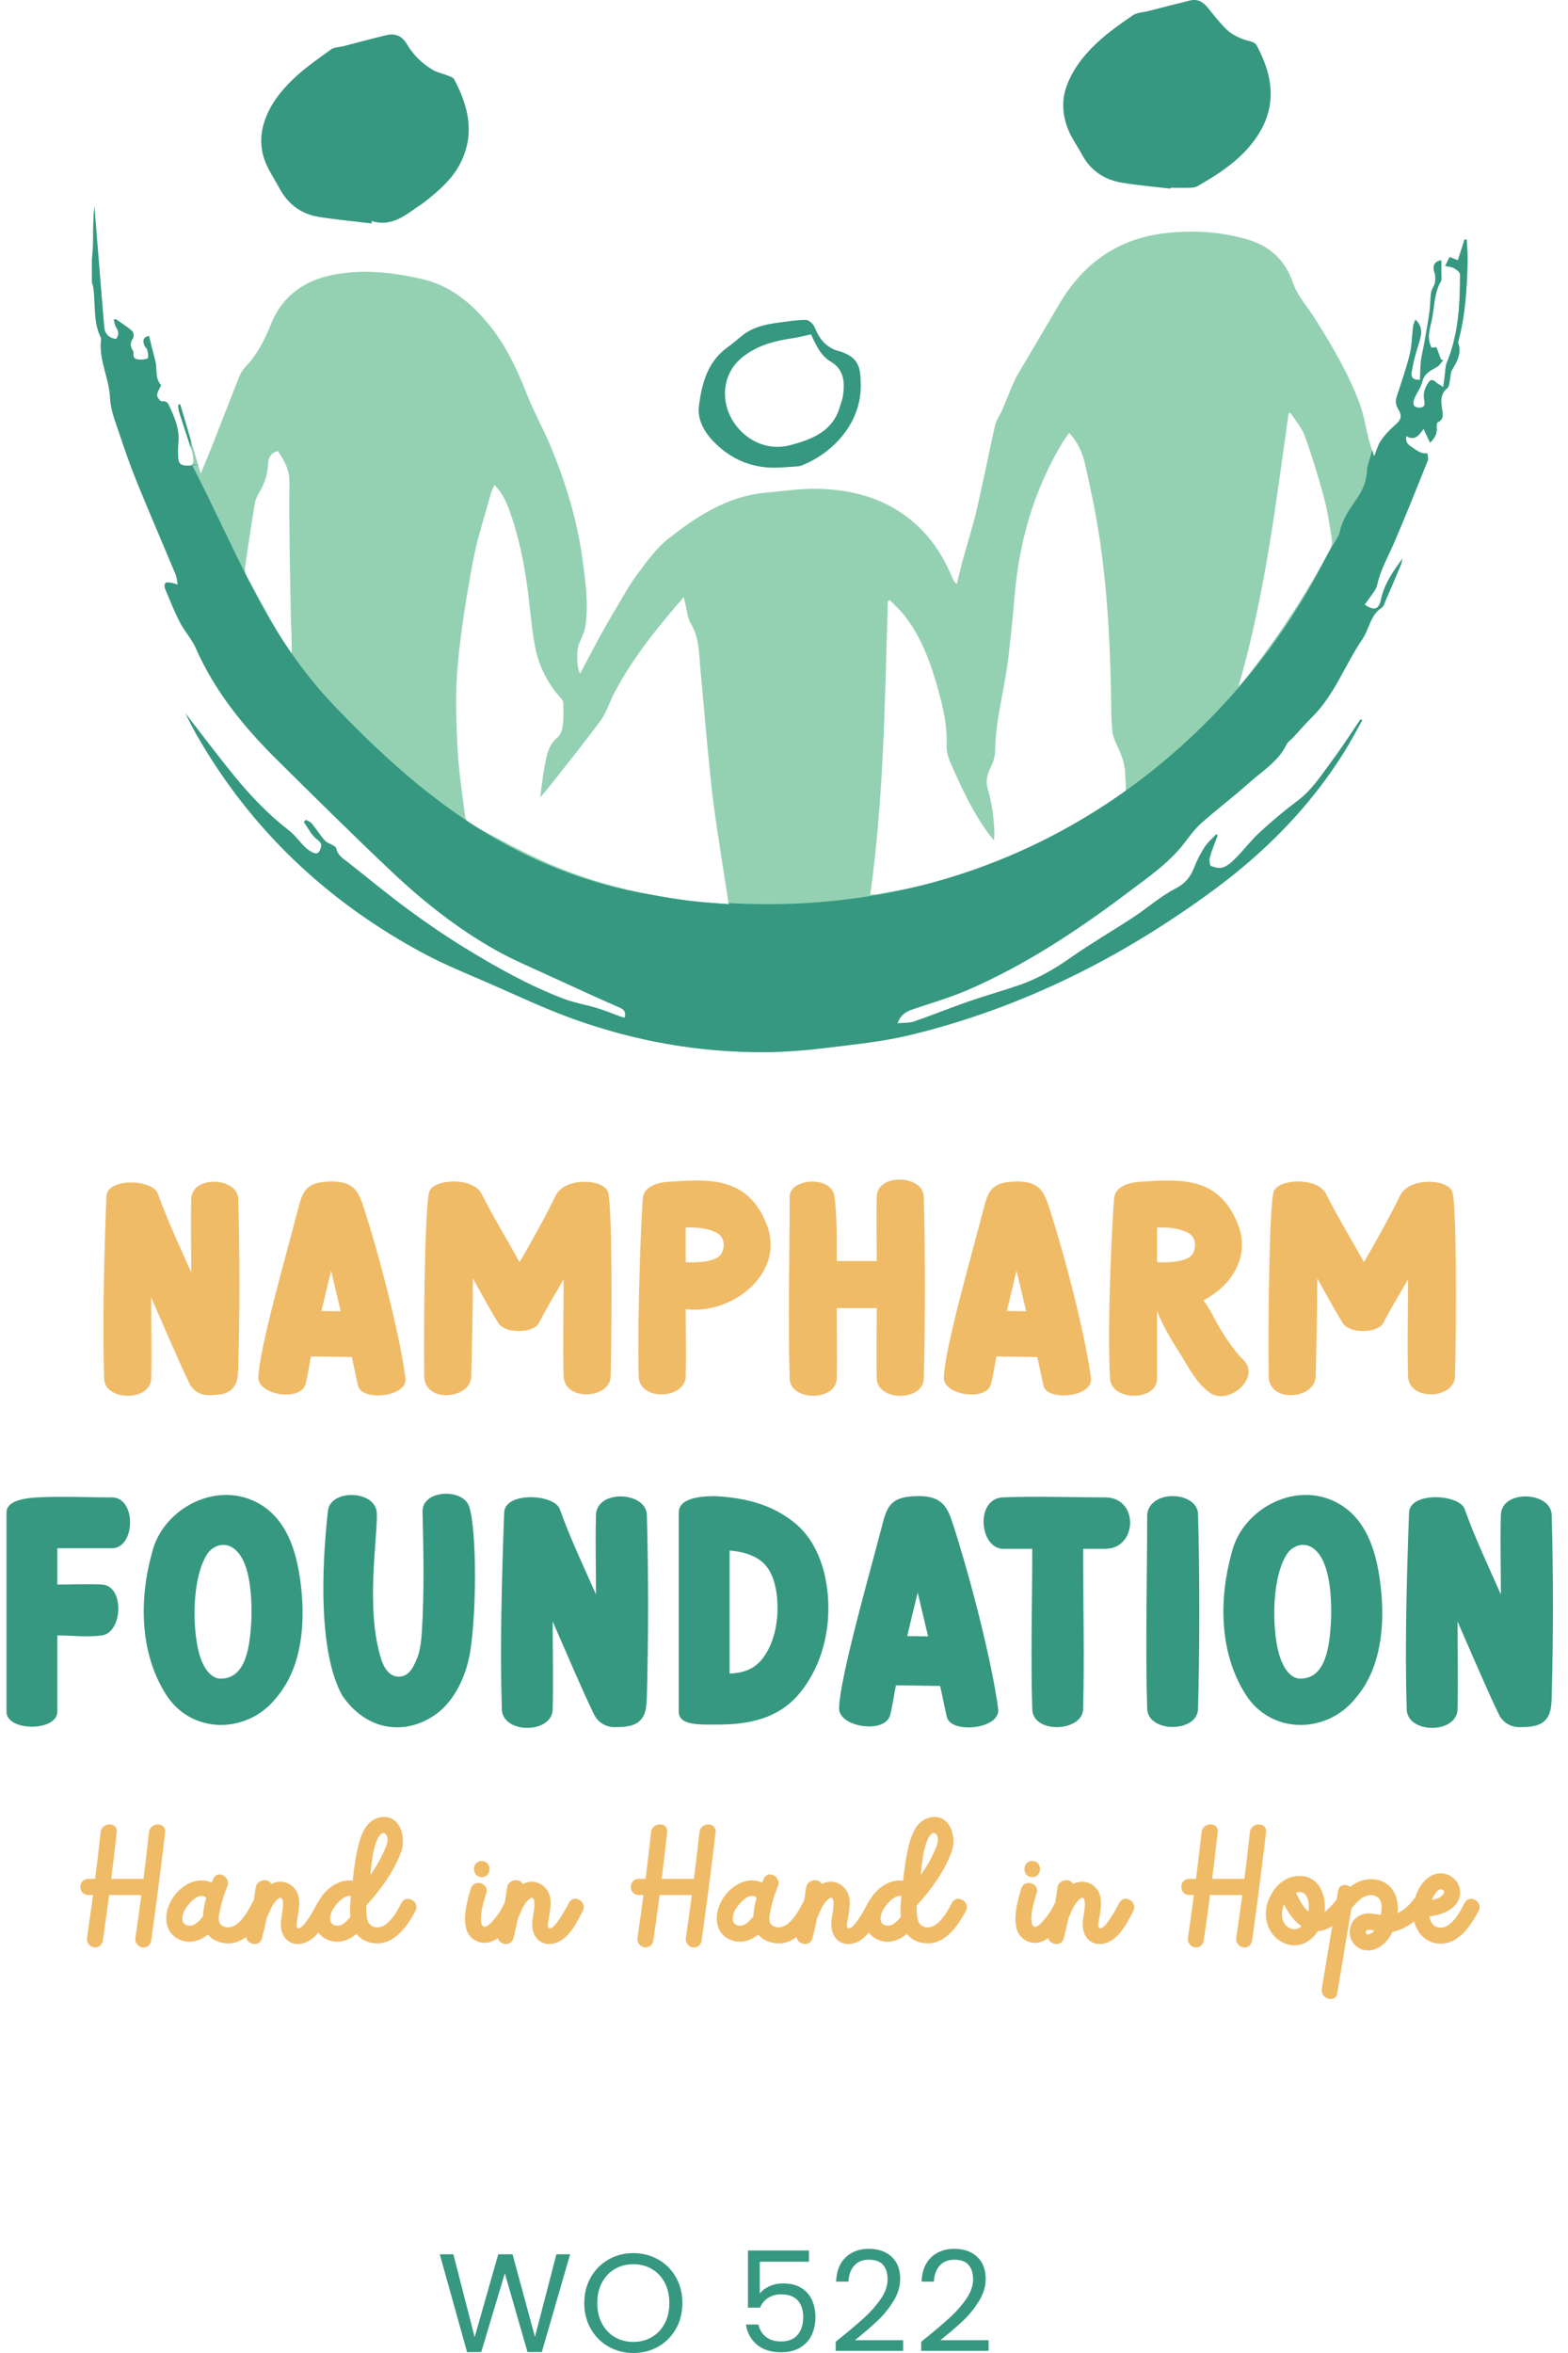 <svg width="100" height="150" viewBox="0 0 100 150" fill="none" xmlns="http://www.w3.org/2000/svg">
<g clip-path="url(#clip0_23_80)">
<path d="M10.53 116.8C10.295 118.954 9.652 123.714 9.627 123.786C9.409 124.426 8.54 124.156 8.637 123.512C8.771 122.611 8.896 121.71 9.016 120.808C8.331 120.808 7.646 120.808 6.96 120.806C6.853 121.619 6.569 123.711 6.544 123.782C6.326 124.422 5.457 124.152 5.553 123.509C5.687 122.608 5.813 121.707 5.932 120.802H5.625C4.962 120.802 4.964 119.775 5.625 119.775C5.771 119.775 5.92 119.775 6.066 119.775C6.191 118.783 6.311 117.789 6.418 116.793C6.49 116.143 7.518 116.137 7.446 116.793C7.337 117.789 7.219 118.783 7.094 119.775C7.779 119.775 8.465 119.776 9.15 119.776C9.275 118.784 9.393 117.791 9.502 116.797C9.573 116.146 10.601 116.141 10.53 116.797" fill="#F0BB67"/>
<path d="M16.984 121.82C16.412 122.894 15.493 124.174 14.101 123.834C13.711 123.737 13.439 123.559 13.255 123.323C12.773 123.723 12.131 123.916 11.512 123.677C10.728 123.371 10.474 122.597 10.66 121.818C10.84 121.056 11.393 120.359 12.108 120.036C12.562 119.832 13.076 119.818 13.498 120.011C13.536 119.921 13.573 119.837 13.609 119.757C13.884 119.156 14.769 119.678 14.496 120.275C14.247 120.819 14.088 121.45 13.977 122.036C13.89 122.497 14.004 122.803 14.485 122.863C14.64 122.883 14.898 122.81 15.098 122.66C15.545 122.324 15.835 121.78 16.092 121.298C16.403 120.713 17.29 121.233 16.979 121.816M13.15 120.983C12.676 120.506 11.825 121.532 11.688 121.968C11.582 122.306 11.58 122.695 12.009 122.754C12.37 122.804 12.66 122.515 12.866 122.256C12.891 122.225 12.917 122.199 12.944 122.175C12.953 121.789 13.035 121.376 13.152 120.983" fill="#F0BB67"/>
<path d="M21.14 121.819C20.747 122.575 20.244 123.625 19.351 123.878C18.475 124.129 17.871 123.455 17.912 122.622C17.93 122.248 18.026 121.884 18.049 121.51C18.064 121.278 18.037 121.081 17.958 121.008C17.924 120.976 17.88 120.952 17.79 121.013C17.431 121.26 17.234 121.737 17.079 122.125C17.063 122.168 17.04 122.205 17.016 122.241C16.927 122.684 16.823 123.126 16.707 123.566C16.537 124.205 15.547 123.932 15.717 123.292C15.974 122.323 16.174 121.342 16.301 120.348C16.373 119.796 17.131 119.71 17.3 120.103C17.451 120.023 17.615 119.971 17.797 119.959C18.359 119.921 18.859 120.291 19.02 120.827C19.136 121.219 19.072 121.641 19.015 122.036C18.991 122.195 18.845 122.806 18.95 122.899C19.272 123.181 20.126 121.546 20.253 121.299C20.559 120.711 21.445 121.231 21.142 121.817" fill="#F0BB67"/>
<path d="M26.497 121.819C25.923 122.893 25.004 124.173 23.614 123.834C23.217 123.737 22.933 123.54 22.733 123.281C22.244 123.71 21.58 123.925 20.942 123.678C20.157 123.374 19.903 122.598 20.089 121.821C20.271 121.059 20.822 120.362 21.537 120.039C21.844 119.899 22.178 119.851 22.493 119.891C22.581 119.072 22.688 118.251 22.902 117.465C23.085 116.804 23.413 116.071 24.139 115.878C25.458 115.527 25.957 117.077 25.575 118.082C25.094 119.338 24.309 120.416 23.417 121.41C23.397 121.431 23.378 121.449 23.358 121.467C23.355 121.565 23.353 121.665 23.358 121.766C23.378 122.246 23.406 122.758 23.943 122.858C24.137 122.893 24.388 122.836 24.613 122.665C25.06 122.325 25.349 121.787 25.607 121.303C25.919 120.718 26.806 121.238 26.495 121.821M22.387 120.87C21.905 120.747 21.235 121.583 21.115 121.966C21.009 122.305 21.008 122.693 21.435 122.752C21.798 122.802 22.085 122.513 22.291 122.255C22.309 122.234 22.327 122.214 22.346 122.196C22.3 121.773 22.327 121.313 22.387 120.87ZM23.624 119.524C23.941 119.077 24.221 118.605 24.45 118.098C24.588 117.792 24.872 117.259 24.606 116.938C24.491 116.8 24.377 116.845 24.259 116.947C24.277 116.931 24.189 117.034 24.162 117.072C24.105 117.158 24.059 117.254 24.021 117.349C23.905 117.633 23.839 117.944 23.78 118.246C23.701 118.641 23.617 119.494 23.628 119.524" fill="#F0BB67"/>
<path d="M32.989 121.968C32.622 122.792 31.621 124.134 30.567 123.807C29.151 123.367 29.73 121.376 30.025 120.395C30.215 119.762 31.206 120.034 31.015 120.668C30.887 121.097 30.744 121.533 30.694 121.978C30.676 122.144 30.61 122.765 30.874 122.829C31.101 122.884 31.469 122.405 31.585 122.264C31.791 122.018 31.972 121.741 32.102 121.447C32.37 120.843 33.257 121.367 32.99 121.966M30.724 118.636C31.385 118.636 31.385 119.664 30.724 119.664C30.063 119.664 30.063 118.636 30.724 118.636Z" fill="#F0BB67"/>
<path d="M37.171 121.819C36.778 122.575 36.276 123.625 35.382 123.878C34.506 124.129 33.902 123.455 33.943 122.622C33.961 122.248 34.058 121.884 34.081 121.51C34.095 121.278 34.068 121.081 33.99 121.008C33.956 120.976 33.909 120.952 33.822 121.013C33.462 121.26 33.266 121.737 33.11 122.125C33.092 122.168 33.071 122.205 33.048 122.241C32.957 122.684 32.855 123.126 32.739 123.566C32.569 124.205 31.578 123.932 31.748 123.292C32.006 122.323 32.206 121.342 32.333 120.348C32.404 119.796 33.162 119.71 33.332 120.103C33.482 120.023 33.647 119.971 33.829 119.959C34.39 119.921 34.891 120.291 35.051 120.827C35.168 121.219 35.103 121.641 35.046 122.036C35.023 122.195 34.876 122.806 34.982 122.899C35.303 123.181 36.158 121.546 36.285 121.299C36.59 120.711 37.477 121.231 37.173 121.817" fill="#F0BB67"/>
<path d="M45.635 116.8C45.4 118.954 44.757 123.714 44.732 123.786C44.514 124.426 43.645 124.156 43.742 123.512C43.876 122.611 44.001 121.71 44.121 120.808C43.436 120.808 42.751 120.808 42.067 120.806C41.96 121.619 41.675 123.711 41.65 123.782C41.432 124.422 40.564 124.152 40.658 123.509C40.792 122.608 40.917 121.707 41.037 120.802H40.73C40.067 120.802 40.069 119.775 40.73 119.775C40.876 119.775 41.025 119.775 41.171 119.775C41.298 118.783 41.416 117.789 41.523 116.793C41.595 116.143 42.623 116.137 42.551 116.793C42.442 117.789 42.324 118.783 42.199 119.775C42.884 119.775 43.57 119.776 44.255 119.776C44.38 118.784 44.499 117.791 44.607 116.797C44.678 116.146 45.706 116.141 45.635 116.797" fill="#F0BB67"/>
<path d="M52.089 121.82C51.517 122.894 50.599 124.174 49.208 123.834C48.818 123.737 48.545 123.559 48.362 123.323C47.878 123.723 47.238 123.916 46.621 123.677C45.837 123.371 45.583 122.597 45.769 121.818C45.951 121.056 46.502 120.359 47.217 120.036C47.671 119.832 48.184 119.818 48.607 120.011C48.645 119.921 48.682 119.837 48.718 119.757C48.993 119.156 49.878 119.678 49.606 120.275C49.358 120.819 49.199 121.45 49.088 122.036C49.001 122.497 49.115 122.803 49.596 122.863C49.751 122.883 50.009 122.81 50.209 122.66C50.656 122.324 50.945 121.78 51.204 121.298C51.515 120.713 52.402 121.233 52.091 121.816M48.253 120.983C47.78 120.506 46.929 121.532 46.791 121.968C46.686 122.306 46.684 122.695 47.113 122.754C47.476 122.804 47.764 122.515 47.969 122.256C47.994 122.225 48.021 122.199 48.048 122.175C48.057 121.789 48.139 121.376 48.255 120.983" fill="#F0BB67"/>
<path d="M56.245 121.819C55.85 122.575 55.349 123.625 54.454 123.878C53.578 124.129 52.976 123.455 53.017 122.622C53.035 122.248 53.131 121.884 53.154 121.51C53.169 121.278 53.14 121.081 53.063 121.008C53.029 120.976 52.983 120.952 52.895 121.013C52.536 121.26 52.339 121.737 52.184 122.125C52.166 122.168 52.145 122.205 52.121 122.241C52.032 122.684 51.928 123.126 51.814 123.566C51.644 124.205 50.654 123.932 50.822 123.292C51.079 122.323 51.279 121.342 51.406 120.348C51.478 119.796 52.236 119.71 52.406 120.103C52.556 120.023 52.72 119.971 52.904 119.959C53.464 119.921 53.966 120.291 54.125 120.827C54.241 121.219 54.177 121.641 54.12 122.036C54.096 122.195 53.95 122.806 54.055 122.899C54.377 123.181 55.231 121.546 55.358 121.299C55.664 120.711 56.551 121.231 56.247 121.817" fill="#F0BB67"/>
<path d="M61.6 121.819C61.028 122.893 60.11 124.173 58.717 123.834C58.32 123.737 58.034 123.54 57.836 123.281C57.348 123.71 56.683 123.925 56.045 123.678C55.26 123.374 55.007 122.598 55.192 121.821C55.373 121.059 55.925 120.362 56.64 120.039C56.948 119.899 57.282 119.851 57.596 119.891C57.684 119.072 57.791 118.251 58.006 117.465C58.188 116.804 58.517 116.071 59.243 115.878C60.56 115.527 61.06 117.077 60.678 118.082C60.197 119.338 59.413 120.416 58.521 121.41C58.501 121.431 58.481 121.449 58.462 121.467C58.458 121.565 58.456 121.665 58.462 121.766C58.481 122.246 58.51 122.758 59.046 122.858C59.241 122.893 59.491 122.836 59.716 122.665C60.161 122.325 60.453 121.787 60.71 121.303C61.021 120.718 61.91 121.238 61.599 121.821M57.491 120.87C57.008 120.747 56.338 121.583 56.218 121.966C56.113 122.305 56.111 122.693 56.538 122.752C56.901 122.802 57.189 122.513 57.395 122.255C57.412 122.234 57.43 122.214 57.45 122.196C57.403 121.773 57.43 121.313 57.491 120.87ZM58.728 119.524C59.044 119.077 59.325 118.605 59.556 118.098C59.693 117.792 59.977 117.259 59.709 116.938C59.595 116.8 59.482 116.845 59.362 116.947C59.38 116.931 59.293 117.034 59.266 117.072C59.209 117.158 59.162 117.254 59.123 117.349C59.007 117.633 58.941 117.944 58.882 118.246C58.803 118.641 58.719 119.494 58.73 119.524" fill="#F0BB67"/>
<path d="M68.094 121.968C67.726 122.792 66.727 124.134 65.67 123.807C64.256 123.367 64.835 121.376 65.129 120.395C65.318 119.762 66.31 120.034 66.119 120.668C65.99 121.097 65.847 121.533 65.797 121.978C65.779 122.144 65.713 122.765 65.976 122.829C66.203 122.884 66.571 122.405 66.687 122.264C66.893 122.018 67.073 121.741 67.204 121.447C67.474 120.843 68.359 121.367 68.092 121.966M65.829 118.636C66.493 118.636 66.491 119.664 65.829 119.664C65.168 119.664 65.168 118.636 65.829 118.636Z" fill="#F0BB67"/>
<path d="M72.277 121.819C71.883 122.575 71.381 123.625 70.486 123.878C69.61 124.129 69.007 123.455 69.049 122.622C69.066 122.248 69.163 121.884 69.186 121.51C69.2 121.278 69.174 121.081 69.095 121.008C69.061 120.976 69.014 120.952 68.927 121.013C68.568 121.26 68.371 121.737 68.214 122.125C68.198 122.168 68.174 122.205 68.151 122.241C68.06 122.684 67.958 123.126 67.842 123.566C67.672 124.205 66.682 123.932 66.85 123.292C67.107 122.323 67.308 121.342 67.434 120.348C67.506 119.796 68.264 119.71 68.434 120.103C68.584 120.023 68.748 119.971 68.932 119.959C69.492 119.921 69.994 120.291 70.153 120.827C70.269 121.219 70.205 121.641 70.148 122.036C70.124 122.195 69.978 122.806 70.083 122.899C70.405 123.181 71.26 121.546 71.386 121.299C71.692 120.711 72.579 121.231 72.275 121.817" fill="#F0BB67"/>
<path d="M80.74 116.8C80.506 118.954 79.862 123.714 79.837 123.786C79.619 124.426 78.751 124.156 78.847 123.512C78.981 122.611 79.106 121.71 79.226 120.808C78.541 120.808 77.857 120.808 77.172 120.806C77.065 121.619 76.781 123.711 76.754 123.782C76.536 124.422 75.667 124.152 75.764 123.509C75.898 122.608 76.023 121.707 76.143 120.802H75.835C75.172 120.802 75.174 119.775 75.835 119.775C75.982 119.775 76.13 119.775 76.277 119.775C76.402 118.783 76.522 117.789 76.631 116.793C76.702 116.143 77.73 116.137 77.659 116.793C77.549 117.789 77.431 118.783 77.306 119.775C77.991 119.775 78.675 119.776 79.362 119.776C79.487 118.784 79.607 117.791 79.714 116.797C79.785 116.146 80.813 116.141 80.742 116.797" fill="#F0BB67"/>
<path d="M86.093 121.648C85.629 122.282 84.897 123.063 84.05 123.11C83.607 123.782 82.863 124.216 82.011 123.918C81.017 123.569 80.568 122.484 80.781 121.506C80.785 121.48 80.79 121.451 80.799 121.422C80.808 121.388 80.82 121.353 80.831 121.319C80.847 121.267 80.865 121.217 80.885 121.167C80.886 121.161 80.89 121.158 80.89 121.154C81.221 120.302 81.916 119.572 82.912 119.587C84.136 119.605 84.587 120.82 84.483 121.876C84.772 121.664 85.051 121.342 85.207 121.129C85.593 120.6 86.485 121.113 86.093 121.648ZM83.001 122.795C82.522 122.466 82.159 121.926 81.886 121.412C81.873 121.444 81.859 121.478 81.848 121.51C81.846 121.517 81.843 121.524 81.839 121.531C81.839 121.535 81.839 121.537 81.837 121.539C81.678 122.037 81.734 122.697 82.282 122.927C82.574 123.049 82.815 122.968 83.001 122.795ZM82.672 120.645C82.672 120.645 82.658 120.65 82.651 120.652C82.829 121.031 83.09 121.564 83.448 121.864C83.532 121.294 83.41 120.437 82.672 120.645Z" fill="#F0BB67"/>
<path d="M91.009 121.648C90.521 122.341 89.695 122.965 88.827 123.149C88.809 123.176 88.789 123.201 88.768 123.224C88.705 123.347 88.635 123.464 88.56 123.567C88.217 124.05 87.638 124.438 87.021 124.318C86.406 124.198 85.99 123.605 86.09 122.983C86.179 122.42 86.582 122.028 87.243 121.975C87.439 121.959 87.958 122.05 88.058 122.075C88.058 122.075 88.06 122.075 88.061 122.075C88.156 121.61 88.174 121.001 87.666 120.847C87.046 120.659 86.51 121.245 86.181 121.692C85.883 123.482 85.586 125.273 85.287 127.062C85.178 127.714 84.188 127.435 84.297 126.788C84.59 125.026 85.295 120.799 85.338 120.538C85.407 120.121 85.836 120.085 86.11 120.282C86.313 120.121 86.54 119.987 86.794 119.901C87.38 119.701 88.07 119.769 88.549 120.184C89.046 120.611 89.197 121.288 89.132 121.966C89.54 121.757 89.906 121.43 90.119 121.127C90.496 120.589 91.388 121.104 91.007 121.646M87.634 123.092C87.439 122.974 87.084 122.994 87.102 123.178C87.129 123.46 87.484 123.237 87.59 123.14C87.606 123.126 87.62 123.108 87.636 123.092" fill="#F0BB67"/>
<path d="M94.3 121.819C93.806 122.744 93.054 123.911 91.869 123.907C90.928 123.904 90.297 123.185 90.147 122.295C89.979 121.303 90.458 119.828 91.515 119.478C92.267 119.228 93.113 119.814 93.116 120.615C93.122 121.637 92.049 122.059 91.2 122.163C91.186 122.163 91.173 122.164 91.159 122.164C91.202 122.399 91.295 122.633 91.468 122.769C91.577 122.854 91.82 122.895 91.951 122.881C92.639 122.808 93.122 121.844 93.409 121.303C93.722 120.718 94.609 121.238 94.298 121.821M91.316 121.115C91.588 121.072 91.915 120.974 92.055 120.734C92.123 120.622 92.11 120.55 92.022 120.49C91.756 120.305 91.488 120.7 91.316 121.115Z" fill="#F0BB67"/>
<path d="M5.854 16.57C5.879 16.218 5.921 15.864 5.927 15.512C5.938 14.723 5.93 13.935 6.014 13.145C6.072 13.874 6.129 14.602 6.188 15.331C6.336 17.174 6.481 19.015 6.64 20.856C6.678 21.29 6.944 21.544 7.394 21.617C7.586 21.358 7.582 21.131 7.403 20.87C7.312 20.738 7.3 20.55 7.253 20.388C7.292 20.372 7.33 20.355 7.369 20.34C7.725 20.59 8.097 20.82 8.424 21.103C8.515 21.181 8.545 21.467 8.476 21.566C8.297 21.814 8.29 22.03 8.426 22.281C8.46 22.343 8.517 22.416 8.508 22.475C8.435 22.93 8.756 22.922 9.042 22.924C9.18 22.924 9.416 22.881 9.434 22.815C9.475 22.654 9.427 22.465 9.384 22.295C9.36 22.206 9.259 22.138 9.217 22.05C9.078 21.739 9.108 21.494 9.498 21.416C9.632 21.948 9.754 22.477 9.897 22.999C10.038 23.516 9.845 24.118 10.27 24.556C10.181 24.756 10.027 24.967 10.011 25.189C10.002 25.323 10.227 25.604 10.311 25.591C10.656 25.535 10.728 25.762 10.832 25.979C11.184 26.722 11.466 27.48 11.362 28.331C11.33 28.599 11.352 28.876 11.359 29.148C11.371 29.57 11.539 29.7 12.001 29.689C12.392 29.681 12.333 29.396 12.315 29.166C12.299 28.957 12.238 28.749 12.174 28.547C11.927 27.773 11.666 27.003 11.421 26.227C11.38 26.095 11.386 25.947 11.37 25.807C11.412 25.797 11.455 25.784 11.496 25.773C11.924 27.221 12.351 28.671 12.8 30.194C13.084 29.502 13.352 28.875 13.602 28.24C14.163 26.817 14.709 25.387 15.277 23.966C15.364 23.746 15.513 23.535 15.677 23.364C16.416 22.59 16.887 21.65 17.273 20.683C18.028 18.793 19.49 17.835 21.383 17.492C23.251 17.152 25.133 17.376 26.958 17.798C28.733 18.209 30.084 19.337 31.224 20.745C32.324 22.102 33.019 23.657 33.657 25.26C34.084 26.334 34.658 27.35 35.103 28.419C36.093 30.787 36.83 33.23 37.168 35.786C37.348 37.15 37.536 38.516 37.339 39.889C37.282 40.285 37.082 40.666 36.926 41.047C36.764 41.444 36.757 42.488 36.994 42.945C37.396 42.189 37.758 41.488 38.136 40.797C38.478 40.173 38.826 39.554 39.191 38.945C39.668 38.148 40.112 37.324 40.664 36.582C41.259 35.781 41.865 34.938 42.637 34.331C44.477 32.889 46.434 31.609 48.872 31.402C49.953 31.311 51.036 31.139 52.116 31.159C54.642 31.205 56.942 31.913 58.772 33.769C59.652 34.659 60.276 35.713 60.749 36.862C60.801 36.988 60.864 37.107 61.023 37.224C61.155 36.691 61.278 36.155 61.423 35.624C61.706 34.593 62.042 33.574 62.283 32.532C62.703 30.724 63.057 28.903 63.466 27.094C63.539 26.769 63.765 26.483 63.901 26.168C64.136 25.621 64.353 25.067 64.585 24.52C64.685 24.286 64.798 24.055 64.927 23.836C65.797 22.356 66.677 20.883 67.545 19.403C69.061 16.82 71.252 15.231 74.257 14.87C76.003 14.661 77.746 14.755 79.444 15.229C80.922 15.642 81.952 16.523 82.47 18.055C82.738 18.845 83.357 19.515 83.816 20.241C84.912 21.97 85.949 23.721 86.687 25.652C87.069 26.651 87.144 27.709 87.507 28.699C87.547 28.805 87.572 28.916 87.629 29.105C87.79 28.719 87.876 28.374 88.061 28.097C88.288 27.761 88.574 27.452 88.882 27.184C89.373 26.753 89.459 26.572 89.136 26.016C88.975 25.741 89 25.52 89.086 25.25C89.37 24.372 89.683 23.501 89.901 22.606C90.044 22.018 90.044 21.392 90.119 20.786C90.133 20.668 90.199 20.556 90.267 20.372C90.61 20.706 90.678 21.062 90.605 21.426C90.521 21.843 90.36 22.245 90.251 22.658C90.158 23.014 90.079 23.376 90.019 23.739C89.958 24.097 90.156 24.231 90.551 24.216C90.571 23.805 90.569 23.396 90.616 22.99C90.657 22.629 90.759 22.275 90.821 21.916C90.939 21.247 91.062 20.579 91.155 19.907C91.214 19.487 91.202 19.056 91.266 18.638C91.3 18.423 91.472 18.232 91.509 18.019C91.547 17.803 91.545 17.553 91.472 17.349C91.329 16.947 91.513 16.62 91.915 16.604C91.915 16.9 91.915 17.195 91.915 17.492C91.915 17.633 91.96 17.803 91.899 17.909C91.434 18.706 91.488 19.619 91.29 20.475C91.157 21.04 90.995 21.584 91.29 22.163C91.391 22.155 91.499 22.147 91.606 22.138C91.702 22.399 91.799 22.66 91.895 22.921C91.944 22.931 91.992 22.944 92.04 22.954C91.912 23.103 91.81 23.296 91.647 23.387C91.238 23.619 90.832 23.798 90.7 24.341C90.607 24.726 90.326 25.06 90.185 25.435C90.097 25.671 90.074 25.957 90.478 25.986C90.848 26.011 90.893 25.795 90.832 25.521C90.737 25.096 90.862 24.733 91.095 24.386C91.247 24.161 91.391 24.191 91.572 24.363C91.684 24.47 91.833 24.54 92.042 24.676C92.087 24.327 92.114 24.104 92.146 23.88C92.181 23.627 92.176 23.355 92.269 23.122C92.664 22.147 92.891 21.128 93.004 20.091C93.098 19.23 93.111 18.359 93.116 17.492C93.116 17.358 92.896 17.188 92.743 17.101C92.591 17.013 92.391 17.006 92.169 16.954C92.267 16.756 92.353 16.581 92.448 16.389C92.626 16.457 92.768 16.509 92.979 16.589C93.123 16.137 93.265 15.699 93.406 15.26C93.451 15.267 93.495 15.274 93.54 15.281C93.563 15.742 93.613 16.201 93.602 16.661C93.556 18.366 93.461 20.068 93.016 21.727C93.005 21.768 92.98 21.818 92.991 21.852C93.225 22.524 92.921 23.062 92.589 23.607C92.492 23.766 92.517 23.995 92.473 24.19C92.428 24.383 92.426 24.645 92.299 24.747C91.831 25.123 91.895 25.6 91.967 26.082C92.017 26.42 92.087 26.737 91.683 26.93C91.62 26.96 91.609 27.157 91.62 27.271C91.656 27.648 91.499 27.929 91.197 28.22C91.057 27.924 90.937 27.67 90.782 27.341C90.48 27.784 90.199 28.12 89.675 27.795C89.638 28.17 89.722 28.297 90.024 28.495C90.356 28.714 90.614 28.951 91.03 28.899C91.039 29.055 91.104 29.232 91.052 29.362C90.353 31.102 89.656 32.841 88.918 34.562C88.53 35.467 88.031 36.321 87.818 37.302C87.75 37.615 87.48 37.887 87.296 38.173C87.214 38.301 87.114 38.418 87.021 38.541C87.6 38.952 87.933 38.872 88.061 38.246C88.269 37.236 88.841 36.428 89.434 35.613C89.397 35.761 89.375 35.917 89.316 36.056C89.007 36.791 88.691 37.524 88.371 38.255C88.297 38.425 88.247 38.655 88.111 38.743C87.366 39.218 87.316 40.105 86.874 40.752C85.763 42.382 85.105 44.304 83.662 45.721C83.226 46.15 82.828 46.617 82.411 47.065C82.293 47.19 82.124 47.287 82.056 47.433C81.532 48.531 80.508 49.144 79.65 49.909C78.667 50.787 77.612 51.582 76.625 52.458C76.202 52.835 75.86 53.307 75.51 53.759C74.529 55.026 73.22 55.918 71.964 56.866C68.73 59.306 65.363 61.535 61.629 63.141C60.515 63.62 59.341 63.953 58.191 64.346C57.793 64.484 57.441 64.662 57.237 65.234C57.655 65.193 58 65.22 58.3 65.117C59.461 64.716 60.599 64.251 61.759 63.849C62.837 63.476 63.94 63.17 65.019 62.797C66.199 62.387 67.266 61.769 68.292 61.047C69.592 60.133 70.974 59.336 72.302 58.462C73.208 57.867 74.034 57.129 74.988 56.637C75.628 56.306 75.941 55.874 76.177 55.259C76.35 54.808 76.586 54.372 76.851 53.967C77.04 53.675 77.324 53.445 77.566 53.187C77.594 53.214 77.621 53.239 77.65 53.266C77.481 53.725 77.288 54.179 77.154 54.648C77.104 54.823 77.135 55.169 77.226 55.209C77.465 55.312 77.796 55.382 78.025 55.293C78.331 55.175 78.6 54.921 78.836 54.678C79.353 54.149 79.805 53.552 80.349 53.051C81.106 52.356 81.895 51.688 82.721 51.076C83.679 50.367 84.292 49.38 84.98 48.454C85.607 47.61 86.176 46.722 86.769 45.853C86.803 45.873 86.837 45.895 86.871 45.914C86.48 46.606 86.117 47.314 85.695 47.984C83.53 51.428 80.719 54.279 77.465 56.683C71.59 61.025 65.161 64.259 58.036 65.985C56.293 66.407 54.484 66.582 52.699 66.802C51.421 66.958 50.13 67.065 48.845 67.076C44.609 67.111 40.49 66.379 36.513 64.943C34.728 64.298 33.003 63.477 31.26 62.716C29.845 62.098 28.402 61.526 27.044 60.798C20.911 57.515 16.019 52.923 12.549 46.863C12.29 46.411 12.052 45.946 11.831 45.482C12.857 46.804 13.86 48.148 14.918 49.444C15.961 50.722 17.096 51.916 18.412 52.93C18.771 53.207 19.045 53.591 19.366 53.918C19.495 54.049 19.636 54.179 19.796 54.269C19.987 54.374 20.241 54.533 20.385 54.24C20.502 54.006 20.595 53.786 20.242 53.53C19.876 53.266 19.66 52.79 19.379 52.408C19.42 52.36 19.463 52.311 19.506 52.263C19.633 52.34 19.792 52.392 19.881 52.499C20.171 52.853 20.414 53.244 20.716 53.584C20.854 53.738 21.091 53.8 21.279 53.915C21.343 53.954 21.431 54.017 21.442 54.079C21.524 54.524 21.878 54.728 22.191 54.975C23.474 55.984 24.731 57.028 26.044 57.997C27.206 58.853 28.402 59.672 29.634 60.426C31.673 61.676 33.763 62.85 36.008 63.696C36.672 63.946 37.388 64.057 38.069 64.266C38.587 64.423 39.087 64.636 39.597 64.82C39.672 64.847 39.754 64.857 39.843 64.877C39.901 64.573 39.863 64.387 39.55 64.251C38.045 63.59 36.551 62.907 35.059 62.217C33.904 61.683 32.722 61.191 31.616 60.569C29.167 59.193 26.972 57.456 24.938 55.529C22.471 53.193 20.055 50.806 17.642 48.415C15.543 46.334 13.699 44.064 12.489 41.328C12.231 40.747 11.775 40.257 11.482 39.688C11.123 38.993 10.833 38.26 10.53 37.538C10.485 37.431 10.483 37.236 10.551 37.17C10.615 37.106 10.794 37.141 10.919 37.157C11.026 37.17 11.13 37.215 11.332 37.275C11.282 37.016 11.278 36.818 11.207 36.648C10.397 34.709 9.562 32.778 8.769 30.832C8.349 29.8 7.975 28.749 7.625 27.695C7.375 26.939 7.051 26.163 7.019 25.385C6.967 24.116 6.288 22.96 6.442 21.673C6.447 21.632 6.452 21.58 6.434 21.544C5.905 20.497 6.116 19.338 5.934 18.237C5.921 18.168 5.886 18.103 5.861 18.037V16.573L5.854 16.57ZM46.466 57.643C46.439 57.44 46.425 57.327 46.407 57.214C46.117 55.321 45.804 53.432 45.545 51.536C45.363 50.206 45.243 48.865 45.113 47.53C44.959 45.95 44.834 44.368 44.678 42.79C44.577 41.748 44.627 40.679 44.042 39.722C43.856 39.419 43.835 39.015 43.742 38.655C43.699 38.487 43.661 38.316 43.604 38.066C41.904 40.03 40.335 41.962 39.171 44.188C38.867 44.768 38.678 45.43 38.295 45.948C37.2 47.435 36.033 48.869 34.892 50.322C34.771 50.476 34.635 50.619 34.454 50.826C34.549 50.12 34.601 49.505 34.722 48.904C34.862 48.215 34.939 47.5 35.572 46.997C35.772 46.838 35.863 46.475 35.899 46.191C35.956 45.742 35.932 45.283 35.925 44.829C35.925 44.731 35.866 44.615 35.798 44.54C34.949 43.605 34.379 42.509 34.136 41.285C33.911 40.141 33.825 38.968 33.68 37.808C33.462 36.06 33.117 34.337 32.536 32.669C32.322 32.056 32.068 31.447 31.53 30.919C31.437 31.139 31.349 31.298 31.303 31.468C30.912 32.9 30.436 34.319 30.165 35.774C29.753 37.976 29.392 40.198 29.19 42.427C29.035 44.132 29.088 45.864 29.172 47.578C29.244 49.072 29.476 50.562 29.664 52.049C29.685 52.224 29.839 52.449 29.995 52.531C31.619 53.377 33.223 54.274 34.898 55.009C37.809 56.285 40.878 57.041 44.033 57.431C44.827 57.529 45.626 57.568 46.466 57.64M68.183 27.607C68.017 27.84 67.885 28.006 67.776 28.186C65.92 31.259 64.968 34.609 64.691 38.171C64.599 39.352 64.46 40.532 64.335 41.71C64.117 43.767 63.495 45.767 63.468 47.855C63.463 48.24 63.341 48.61 63.15 48.98C62.968 49.332 62.866 49.836 62.973 50.202C63.261 51.2 63.411 52.204 63.418 53.236C63.418 53.323 63.4 53.409 63.382 53.563C63.237 53.382 63.136 53.264 63.043 53.139C62.033 51.77 61.33 50.233 60.646 48.69C60.483 48.324 60.352 47.896 60.369 47.503C60.422 46.279 60.149 45.115 59.829 43.957C59.369 42.295 58.787 40.682 57.725 39.293C57.439 38.918 57.078 38.6 56.751 38.257C56.708 38.28 56.663 38.305 56.62 38.328C56.436 44.565 56.37 50.808 55.503 57.03C55.675 57.021 55.803 57.025 55.929 57.005C58.926 56.507 61.865 55.79 64.705 54.692C67.093 53.768 69.354 52.606 71.426 51.089C71.619 50.947 71.753 50.817 71.783 50.533C71.83 50.093 71.772 49.675 71.753 49.244C71.717 48.472 71.386 47.846 71.091 47.185C71.013 47.008 70.959 46.81 70.943 46.615C70.902 46.173 70.877 45.728 70.872 45.285C70.829 41.69 70.675 38.101 70.16 34.542C69.922 32.893 69.579 31.257 69.211 29.631C69.05 28.917 68.768 28.215 68.19 27.605M78.99 43.764C79.174 43.556 79.281 43.447 79.376 43.33C81.442 40.718 83.26 37.944 84.835 35.011C84.941 34.816 84.966 34.539 84.93 34.315C84.79 33.441 84.665 32.56 84.433 31.708C84.075 30.387 83.679 29.075 83.212 27.79C83.017 27.253 82.606 26.797 82.293 26.304C82.256 26.322 82.218 26.342 82.179 26.36C81.369 32.163 80.656 37.983 78.988 43.76M17.713 28.753C17.293 28.869 17.122 29.137 17.104 29.541C17.073 30.21 16.878 30.826 16.53 31.402C16.401 31.615 16.29 31.86 16.251 32.103C16.029 33.44 15.826 34.778 15.633 36.119C15.606 36.303 15.622 36.528 15.708 36.686C16.582 38.296 17.472 39.896 18.36 41.497C18.425 41.614 18.514 41.715 18.591 41.825C18.636 40.909 18.56 40.03 18.546 39.149C18.496 36.357 18.426 33.563 18.459 30.771C18.468 29.947 18.142 29.361 17.715 28.751" fill="#94D1B2"/>
<path d="M93.013 21.727C93.459 20.066 93.552 18.366 93.599 16.661C93.611 16.203 93.558 15.739 93.542 15.279C93.495 15.274 93.449 15.268 93.402 15.261C93.263 15.696 93.123 16.137 92.978 16.589C92.764 16.509 92.625 16.455 92.446 16.386C92.353 16.577 92.265 16.752 92.167 16.949C92.387 17.006 92.591 17.013 92.741 17.101C92.898 17.188 93.113 17.356 93.113 17.488C93.113 18.359 93.095 19.23 93.004 20.089C92.893 21.128 92.668 22.148 92.272 23.124C92.174 23.357 92.18 23.63 92.146 23.879C92.117 24.106 92.088 24.325 92.047 24.674C91.838 24.54 91.688 24.47 91.577 24.367C91.397 24.193 91.252 24.163 91.102 24.384C90.864 24.733 90.741 25.098 90.835 25.521C90.9 25.793 90.853 26.009 90.481 25.986C90.081 25.957 90.104 25.673 90.192 25.434C90.331 25.056 90.61 24.726 90.703 24.343C90.837 23.798 91.243 23.618 91.654 23.385C91.811 23.292 91.915 23.101 92.044 22.956C91.997 22.945 91.951 22.933 91.899 22.921C91.806 22.66 91.708 22.399 91.609 22.138C91.506 22.143 91.395 22.155 91.297 22.161C91 21.582 91.162 21.04 91.297 20.472C91.493 19.619 91.441 18.702 91.906 17.907C91.965 17.803 91.917 17.628 91.924 17.488V16.6C91.518 16.618 91.338 16.942 91.477 17.344C91.552 17.553 91.552 17.801 91.518 18.016C91.477 18.23 91.309 18.422 91.275 18.636C91.211 19.054 91.223 19.483 91.164 19.907C91.071 20.575 90.944 21.242 90.828 21.914C90.764 22.273 90.666 22.627 90.626 22.988C90.58 23.394 90.58 23.802 90.562 24.213C90.162 24.231 89.965 24.097 90.028 23.737C90.087 23.373 90.167 23.012 90.26 22.658C90.364 22.239 90.526 21.839 90.608 21.423C90.683 21.063 90.619 20.702 90.271 20.372C90.208 20.558 90.136 20.667 90.126 20.783C90.051 21.392 90.051 22.012 89.906 22.604C89.684 23.498 89.377 24.368 89.094 25.244C89.007 25.518 88.978 25.738 89.141 26.011C89.466 26.569 89.379 26.747 88.885 27.178C88.583 27.445 88.294 27.759 88.067 28.095C87.881 28.367 87.795 28.715 87.638 29.1C87.581 28.914 87.55 28.803 87.516 28.694L87.193 29.813C87.141 31.722 85.943 32.02 85.455 33.826C85.491 34.053 84.951 34.816 84.847 35.007C84.767 35.152 84.69 35.297 84.61 35.441C84.61 35.447 84.61 35.454 84.604 35.454C78.654 47.237 66.121 57.64 48.972 57.64C48.13 57.64 47.295 57.617 46.466 57.57C46.471 57.593 46.471 57.617 46.477 57.64C45.635 57.57 44.841 57.529 44.046 57.431C43.239 57.332 42.432 57.204 41.638 57.053C32.804 55.616 26.69 50.597 21.388 45.065C16.971 40.457 15.357 35.672 12.24 29.627H12.64C12.588 29.661 12.111 29.684 12.008 29.684C11.543 29.695 11.375 29.563 11.364 29.139C11.359 28.873 11.334 28.594 11.37 28.328C11.473 27.475 11.189 26.721 10.84 25.977C10.737 25.757 10.66 25.53 10.319 25.589C10.236 25.602 10.011 25.323 10.016 25.189C10.034 24.969 10.19 24.754 10.277 24.556C9.854 24.114 10.045 23.512 9.906 22.996C9.761 22.474 9.639 21.945 9.505 21.417C9.116 21.492 9.087 21.735 9.226 22.05C9.267 22.138 9.366 22.206 9.389 22.293C9.435 22.461 9.482 22.652 9.441 22.815C9.423 22.879 9.185 22.926 9.046 22.926C8.762 22.921 8.442 22.931 8.519 22.474C8.524 22.416 8.467 22.347 8.431 22.282C8.297 22.032 8.304 21.812 8.483 21.569C8.552 21.471 8.524 21.181 8.431 21.105C8.106 20.82 7.734 20.588 7.38 20.34C7.339 20.357 7.299 20.368 7.258 20.386C7.31 20.549 7.323 20.735 7.409 20.869C7.589 21.13 7.594 21.362 7.403 21.617C6.951 21.542 6.685 21.292 6.649 20.858C6.492 19.018 6.347 17.172 6.197 15.333C6.139 14.602 6.08 13.876 6.023 13.145C5.941 13.94 5.946 14.723 5.936 15.512C5.93 15.866 5.889 16.219 5.866 16.568V18.035C5.889 18.1 5.923 18.162 5.936 18.232C6.122 19.335 5.912 20.49 6.442 21.541C6.459 21.576 6.452 21.628 6.447 21.668C6.291 22.956 6.974 24.111 7.021 25.377C7.056 26.154 7.38 26.931 7.63 27.686C7.979 28.748 8.356 29.799 8.774 30.826C9.57 32.776 10.404 34.703 11.212 36.641C11.282 36.816 11.287 37.013 11.339 37.268C11.135 37.211 11.032 37.165 10.921 37.152C10.799 37.141 10.619 37.1 10.554 37.165C10.485 37.234 10.485 37.426 10.531 37.536C10.833 38.255 11.123 38.993 11.484 39.683C11.779 40.252 12.238 40.745 12.494 41.326C13.7 44.066 15.547 46.334 17.647 48.411C20.062 50.801 22.475 53.193 24.942 55.525C26.979 57.452 29.172 59.193 31.621 60.568C32.729 61.188 33.907 61.681 35.062 62.216C36.553 62.906 38.051 63.585 39.554 64.246C39.867 64.385 39.908 64.571 39.85 64.874C39.758 64.856 39.677 64.843 39.6 64.814C39.089 64.629 38.59 64.419 38.074 64.264C37.389 64.055 36.674 63.944 36.013 63.696C33.763 62.848 31.678 61.676 29.635 60.423C28.406 59.669 27.21 58.85 26.05 57.997C24.732 57.028 23.479 55.983 22.191 54.973C21.878 54.73 21.524 54.521 21.442 54.079C21.429 54.015 21.343 53.952 21.279 53.911C21.093 53.8 20.855 53.738 20.716 53.58C20.414 53.244 20.171 52.849 19.88 52.495C19.792 52.392 19.636 52.338 19.508 52.263C19.461 52.31 19.42 52.356 19.379 52.403C19.658 52.785 19.872 53.261 20.244 53.529C20.598 53.784 20.5 54.004 20.384 54.236C20.239 54.533 19.988 54.37 19.797 54.265C19.635 54.177 19.495 54.045 19.368 53.916C19.043 53.591 18.771 53.202 18.41 52.93C17.098 51.914 15.961 50.719 14.918 49.443C13.861 48.143 12.858 46.803 11.831 45.478C12.058 45.943 12.295 46.407 12.551 46.86C16.02 52.917 20.913 57.507 27.047 60.793C28.406 61.518 29.85 62.092 31.265 62.714C33.006 63.474 34.73 64.293 36.517 64.936C40.492 66.375 44.612 67.106 48.849 67.072C50.137 67.059 51.426 66.956 52.702 66.799C54.49 66.579 56.293 66.403 58.041 65.98C65.168 64.257 71.597 61.023 77.471 56.683C80.726 54.276 83.535 51.427 85.7 47.979C86.124 47.312 86.49 46.604 86.878 45.912C86.842 45.889 86.808 45.871 86.774 45.848C86.183 46.718 85.614 47.607 84.987 48.449C84.297 49.376 83.68 50.365 82.724 51.071C81.9 51.686 81.11 52.352 80.356 53.05C79.811 53.548 79.358 54.147 78.84 54.674C78.602 54.919 78.336 55.168 78.028 55.289C77.801 55.377 77.471 55.307 77.233 55.202C77.14 55.168 77.112 54.819 77.158 54.646C77.29 54.176 77.483 53.723 77.657 53.259C77.628 53.236 77.598 53.207 77.569 53.184C77.331 53.439 77.047 53.672 76.854 53.961C76.588 54.367 76.355 54.803 76.182 55.255C75.944 55.87 75.637 56.299 74.992 56.63C74.041 57.123 73.21 57.86 72.305 58.458C70.977 59.334 69.595 60.13 68.296 61.041C67.268 61.767 66.206 62.382 65.023 62.795C63.943 63.166 62.84 63.474 61.768 63.846C60.606 64.251 59.464 64.711 58.309 65.117C58.007 65.22 57.659 65.192 57.242 65.233C57.446 64.664 57.8 64.484 58.2 64.344C59.35 63.949 60.52 63.619 61.636 63.143C65.373 61.536 68.739 59.302 71.971 56.864C73.224 55.918 74.536 55.025 75.517 53.759C75.866 53.307 76.207 52.83 76.631 52.454C77.617 51.584 78.674 50.783 79.655 49.907C80.515 49.142 81.541 48.533 82.063 47.435C82.132 47.285 82.3 47.192 82.422 47.063C82.84 46.617 83.235 46.147 83.67 45.723C85.114 44.3 85.77 42.38 86.885 40.748C87.327 40.105 87.379 39.217 88.122 38.741C88.256 38.654 88.308 38.421 88.383 38.253C88.703 37.522 89.016 36.791 89.323 36.055C89.388 35.915 89.406 35.758 89.445 35.613C88.848 36.426 88.278 37.233 88.069 38.242C87.942 38.87 87.611 38.95 87.03 38.539C87.123 38.418 87.221 38.301 87.302 38.173C87.487 37.889 87.754 37.615 87.824 37.302C88.038 36.321 88.537 35.468 88.926 34.564C89.663 32.841 90.36 31.1 91.055 29.364C91.107 29.23 91.044 29.057 91.037 28.899C90.619 28.951 90.364 28.714 90.028 28.494C89.725 28.297 89.645 28.168 89.679 27.791C90.206 28.122 90.485 27.786 90.787 27.339C90.944 27.67 91.061 27.925 91.205 28.22C91.507 27.924 91.663 27.646 91.629 27.268C91.618 27.151 91.629 26.955 91.686 26.924C92.092 26.733 92.024 26.42 91.97 26.077C91.901 25.595 91.836 25.119 92.306 24.742C92.428 24.644 92.435 24.377 92.475 24.184C92.521 23.993 92.498 23.761 92.591 23.603C92.927 23.058 93.229 22.518 92.996 21.845C92.984 21.809 93.007 21.764 93.02 21.723M12.168 28.546C12.174 28.564 12.179 28.574 12.179 28.592C12.174 28.424 12.174 28.261 12.174 28.093C11.941 27.311 11.716 26.544 11.489 25.773C11.448 25.784 11.409 25.797 11.362 25.809C11.38 25.948 11.373 26.099 11.414 26.233C11.657 27.005 11.92 27.777 12.168 28.549" fill="#369881"/>
<path d="M23.71 14.246C22.577 14.108 21.438 14.006 20.312 13.824C19.188 13.64 18.355 13 17.813 11.988C17.536 11.47 17.202 10.98 16.97 10.444C16.589 9.565 16.567 8.637 16.869 7.731C17.227 6.66 17.92 5.781 18.718 5.021C19.449 4.324 20.294 3.743 21.116 3.149C21.32 3.003 21.633 3.012 21.896 2.944C22.807 2.71 23.715 2.465 24.629 2.243C25.192 2.107 25.642 2.284 25.942 2.799C26.348 3.494 26.91 4.045 27.594 4.452C27.892 4.631 28.259 4.696 28.588 4.828C28.727 4.883 28.91 4.949 28.97 5.064C29.889 6.794 30.304 8.576 29.348 10.431C28.824 11.447 27.962 12.174 27.085 12.871C26.859 13.048 26.611 13.193 26.379 13.361C25.585 13.935 24.766 14.426 23.699 14.09C23.703 14.144 23.706 14.196 23.71 14.249" fill="#369881"/>
<path d="M74.638 12.026C73.601 11.902 72.561 11.819 71.533 11.643C70.441 11.457 69.572 10.893 69.027 9.89C68.712 9.313 68.312 8.767 68.083 8.158C67.769 7.32 67.701 6.42 68.003 5.554C68.391 4.433 69.122 3.514 69.971 2.72C70.666 2.07 71.46 1.516 72.248 0.974C72.5 0.799 72.872 0.795 73.188 0.715C74.085 0.486 74.981 0.256 75.88 0.034C76.37 -0.088 76.731 0.118 77.033 0.499C77.378 0.931 77.726 1.366 78.107 1.766C78.552 2.232 79.126 2.486 79.75 2.64C79.891 2.674 80.07 2.758 80.132 2.872C80.883 4.272 81.319 5.75 80.838 7.323C80.644 7.961 80.284 8.585 79.87 9.114C78.938 10.305 77.678 11.118 76.382 11.861C76.254 11.935 76.085 11.963 75.934 11.969C75.505 11.983 75.074 11.972 74.645 11.972C74.643 11.99 74.639 12.008 74.638 12.026Z" fill="#369881"/>
<path d="M54.888 24.332C55.033 26.894 53.133 28.892 51.111 29.678C51.008 29.718 50.891 29.732 50.779 29.738C50.193 29.768 49.603 29.841 49.022 29.805C47.62 29.72 46.435 29.119 45.472 28.111C44.878 27.491 44.465 26.711 44.576 25.861C44.762 24.436 45.127 23.047 46.408 22.134C46.757 21.885 47.073 21.594 47.415 21.333C48.126 20.793 48.974 20.652 49.826 20.543C50.35 20.477 50.877 20.386 51.403 20.396C51.589 20.4 51.853 20.638 51.937 20.831C52.153 21.328 52.391 21.789 52.856 22.091C53.008 22.191 53.174 22.289 53.347 22.336C54.516 22.654 54.888 23.128 54.888 24.331M51.728 21.315C51.285 21.41 50.915 21.51 50.538 21.564C49.463 21.715 48.434 21.987 47.536 22.627C46.857 23.111 46.419 23.75 46.276 24.593C45.904 26.785 48.044 29.014 50.411 28.375C51.805 28 53.126 27.498 53.574 25.898C53.635 25.678 53.726 25.464 53.76 25.238C53.891 24.373 53.834 23.557 52.979 23.052C52.439 22.734 52.162 22.23 51.903 21.703C51.835 21.564 51.774 21.421 51.726 21.313" fill="#369881"/>
<path d="M3.657 98.699V101.012C4.652 101.012 5.498 100.966 6.493 101.012C7.972 101.082 7.822 104.085 6.493 104.256C5.507 104.383 4.652 104.256 3.657 104.256V109.116C3.657 110.393 0.413 110.393 0.413 109.116V96.422C0.413 95.848 1.063 95.528 2.373 95.457C3.957 95.373 5.546 95.457 7.132 95.457C8.717 95.457 8.651 98.699 7.132 98.699H3.657Z" fill="#369881"/>
<path d="M17.627 108.219C15.767 110.592 12.126 110.583 10.539 107.942C8.896 105.302 8.882 101.905 9.691 98.997C10.37 96.13 13.926 94.268 16.632 95.918C18.45 97.031 18.98 99.226 19.2 101.151C19.472 103.521 19.256 106.31 17.627 108.219ZM15.912 100.894C15.844 100.47 15.615 99.037 14.714 98.595C14.144 98.314 13.513 98.595 13.193 99.103C12.451 100.281 12.269 102.549 12.505 104.397C12.76 106.413 13.513 107.003 14.049 107.01C15.772 107.035 15.937 104.746 16.026 103.38C16.062 102.561 16.035 101.698 15.912 100.892M15.525 99.419C15.552 99.478 15.592 99.56 15.533 99.432C15.531 99.428 15.527 99.423 15.525 99.419Z" fill="#369881"/>
<path d="M30.004 105.176C29.77 106.787 29.012 108.371 27.875 109.225C26.059 110.591 23.492 110.507 21.837 108.101C19.864 104.619 20.879 96.75 20.911 96.346C21.029 94.893 24.007 94.968 24.034 96.498C24.064 98.179 23.313 102.606 24.3 105.73C24.373 105.965 24.666 106.883 25.417 106.883C26.018 106.883 26.318 106.426 26.618 105.663C26.82 105.151 26.879 104.44 26.904 104.025C27.069 101.387 27.003 98.856 26.949 96.346C26.919 94.972 29.53 94.847 29.922 96.041C30.372 97.415 30.426 102.291 30.006 105.175" fill="#369881"/>
<path d="M41.254 108.174C41.234 108.891 41.15 109.164 41.062 109.341C40.762 109.942 40.221 110.104 39.205 110.104C38.48 110.104 38.06 109.641 37.909 109.341C37.268 108.059 35.977 105.026 35.248 103.367C35.248 105.344 35.296 107.159 35.248 108.968C35.207 110.544 32.054 110.544 32.004 108.968C31.88 104.987 32.005 100.481 32.154 96.423C32.202 95.077 35.355 95.229 35.706 96.212C36.363 98.066 37.218 99.846 38.01 101.646C38.01 99.848 37.961 98.22 38.01 96.573C38.06 94.927 41.213 95.079 41.254 96.573C41.354 100.245 41.363 104.088 41.254 108.177" fill="#369881"/>
<path d="M52.829 102.417C52.855 104.415 52.243 106.469 50.94 108.006C49.601 109.583 47.692 109.945 45.778 109.938C44.538 109.945 43.288 109.992 43.288 109.116V96.416C43.288 95.657 44.239 95.376 45.59 95.376C47.453 95.474 49.176 95.864 50.665 97.069C52.231 98.336 52.806 100.474 52.831 102.417M49.585 102.417C49.571 101.375 49.356 100.068 48.438 99.437C47.882 99.056 47.21 98.901 46.531 98.844V106.692C47.344 106.649 48.087 106.447 48.647 105.713C49.346 104.792 49.599 103.552 49.585 102.418" fill="#369881"/>
<path d="M60.399 109.489C60.284 109.093 60.057 107.877 59.957 107.477C59.019 107.462 58.081 107.448 57.14 107.434C57.058 107.8 56.869 109.051 56.745 109.404C56.345 110.539 53.49 110.088 53.514 108.896C53.549 106.962 55.492 100.213 56.307 97.058C56.604 95.912 56.944 95.374 58.595 95.374C60.097 95.374 60.427 96.093 60.767 97.136C61.898 100.629 63.252 105.884 63.657 108.932C63.831 110.229 60.697 110.54 60.397 109.489M59.189 104.318C58.969 103.387 58.749 102.454 58.526 101.523C58.298 102.447 58.077 103.373 57.859 104.299C58.302 104.306 58.745 104.311 59.189 104.318Z" fill="#369881"/>
<path d="M70.478 98.735H69.075C69.075 102.202 69.168 105.684 69.075 108.962C69.034 110.405 65.881 110.557 65.833 108.962C65.727 105.547 65.833 102.2 65.833 98.735H63.968C62.469 98.715 62.167 95.526 63.968 95.455C66.136 95.369 68.308 95.455 70.48 95.455C72.652 95.455 72.557 98.735 70.48 98.735" fill="#369881"/>
<path d="M76.407 108.936C76.366 110.476 73.213 110.476 73.163 108.936C73.038 105.046 73.163 100.418 73.163 96.527C73.363 94.918 76.366 95.065 76.407 96.527C76.516 100.417 76.511 105.046 76.407 108.936Z" fill="#369881"/>
<path d="M86.483 108.219C84.622 110.592 80.981 110.583 79.394 107.942C77.751 105.302 77.737 101.905 78.549 98.997C79.228 96.13 82.783 94.268 85.487 95.918C87.305 97.031 87.836 99.226 88.056 101.151C88.328 103.521 88.111 106.31 86.483 108.219ZM84.769 100.894C84.699 100.47 84.472 99.037 83.571 98.595C83.001 98.314 82.37 98.595 82.052 99.103C81.308 100.281 81.128 102.549 81.364 104.397C81.619 106.413 82.37 107.003 82.908 107.01C84.631 107.035 84.796 104.746 84.885 103.38C84.921 102.561 84.894 101.698 84.771 100.892M84.383 99.419C84.41 99.478 84.449 99.56 84.39 99.432C84.386 99.428 84.385 99.423 84.383 99.419Z" fill="#369881"/>
<path d="M98.961 108.174C98.943 108.891 98.857 109.164 98.77 109.341C98.469 109.942 97.928 110.104 96.913 110.104C96.187 110.104 95.767 109.641 95.617 109.341C94.977 108.059 93.684 105.026 92.955 103.367C92.955 105.344 93.002 107.159 92.955 108.968C92.914 110.544 89.761 110.544 89.713 108.968C89.588 104.987 89.715 100.481 89.863 96.423C89.913 95.077 93.066 95.229 93.415 96.212C94.072 98.066 94.927 99.846 95.719 101.646C95.719 99.848 95.668 98.22 95.719 96.573C95.767 94.927 98.92 95.079 98.961 96.573C99.061 100.245 99.07 104.088 98.961 108.177" fill="#369881"/>
<path d="M15.197 87.154C15.179 87.817 15.1 88.071 15.02 88.233C14.741 88.789 14.242 88.939 13.302 88.939C12.63 88.939 12.242 88.512 12.102 88.233C11.511 87.048 10.317 84.242 9.641 82.708C9.641 84.537 9.684 86.213 9.641 87.886C9.604 89.345 6.687 89.345 6.642 87.886C6.528 84.206 6.644 80.04 6.781 76.286C6.828 75.042 9.743 75.181 10.067 76.091C10.676 77.805 11.466 79.452 12.197 81.116C12.197 79.453 12.151 77.948 12.197 76.424C12.242 74.903 15.159 75.042 15.197 76.424C15.29 79.82 15.299 83.373 15.197 87.154Z" fill="#F0BB67"/>
<path d="M22.847 88.371C22.741 88.003 22.532 86.879 22.438 86.51C21.569 86.498 20.702 86.486 19.833 86.471C19.758 86.809 19.583 87.966 19.467 88.293C19.097 89.344 16.459 88.927 16.478 87.824C16.512 86.035 18.308 79.795 19.063 76.876C19.336 75.818 19.651 75.319 21.179 75.319C22.568 75.319 22.874 75.984 23.186 76.95C24.234 80.179 25.483 85.039 25.859 87.856C26.02 89.056 23.122 89.344 22.845 88.373M21.728 83.59C21.524 82.728 21.32 81.867 21.115 81.005C20.906 81.86 20.7 82.716 20.498 83.572C20.907 83.577 21.319 83.584 21.728 83.59Z" fill="#F0BB67"/>
<path d="M38.944 87.733C38.907 89.204 35.99 89.343 35.945 87.733C35.888 85.715 35.945 83.766 35.945 81.559C35.414 82.481 34.849 83.386 34.368 84.34C34.045 84.982 32.222 85.059 31.778 84.34C31.13 83.289 30.752 82.555 30.157 81.493C30.157 83.845 30.096 85.581 30.055 87.735C30.029 89.207 27.076 89.476 27.056 87.735C27.013 83.999 27.101 76.806 27.38 75.961C27.648 75.147 30.166 75.015 30.713 76.102C31.466 77.598 32.324 78.99 33.132 80.456C33.931 79.11 34.878 77.371 35.437 76.216C36.006 75.04 38.44 75.135 38.766 75.963C39.042 76.667 39.037 83.999 38.942 87.735" fill="#F0BB67"/>
<path d="M43.731 83.45C43.731 85.026 43.769 86.301 43.731 87.747C43.694 89.205 40.776 89.343 40.732 87.747C40.626 84.066 40.916 76.845 41.009 76.286C41.1 75.739 41.751 75.394 42.609 75.34C45.082 75.181 47.721 74.904 48.924 78.141C50.059 81.192 46.661 83.845 43.731 83.453M45.737 78.606C45.131 78.277 44.403 78.236 43.731 78.252V80.461C44.394 80.501 45.495 80.459 45.915 80.039C46.192 79.762 46.332 78.929 45.737 78.606Z" fill="#F0BB67"/>
<path d="M58.915 87.885C58.878 89.344 55.961 89.344 55.916 87.885C55.871 86.464 55.916 84.939 55.916 83.39H53.36C53.36 84.938 53.398 86.464 53.36 87.885C53.322 89.344 50.407 89.344 50.361 87.885C50.246 84.205 50.361 79.967 50.361 76.284C50.361 75.11 53.045 74.903 53.221 76.284C53.39 77.618 53.36 78.928 53.36 80.392H55.916C55.916 78.93 55.875 77.629 55.916 76.284C55.961 74.763 58.878 74.903 58.915 76.284C59.015 79.965 59.01 84.205 58.915 87.885Z" fill="#F0BB67"/>
<path d="M66.562 88.371C66.457 88.003 66.248 86.879 66.153 86.51C65.284 86.498 64.417 86.486 63.548 86.471C63.473 86.809 63.298 87.966 63.182 88.293C62.81 89.344 60.172 88.927 60.194 87.824C60.227 86.035 62.022 79.795 62.778 76.876C63.052 75.818 63.366 75.319 64.894 75.319C66.283 75.319 66.589 75.984 66.902 76.95C67.949 80.179 69.199 85.039 69.576 87.856C69.737 89.056 66.839 89.344 66.562 88.373M65.443 83.59C65.239 82.728 65.036 81.867 64.83 81.005C64.621 81.86 64.415 82.716 64.213 83.572C64.624 83.577 65.034 83.584 65.443 83.59Z" fill="#F0BB67"/>
<path d="M77.163 88.791C76.243 88.16 75.66 86.891 75.076 86.001C74.793 85.57 74.137 84.472 73.792 83.582V87.885C73.792 89.343 70.877 89.343 70.793 87.885C70.582 84.21 70.977 76.846 71.07 76.284C71.161 75.737 71.812 75.392 72.668 75.339C75.142 75.18 77.78 74.903 78.983 78.14C79.73 80.152 78.509 81.988 76.75 82.896C77.01 83.243 77.238 83.616 77.437 84.015C77.873 84.887 78.652 86.058 79.281 86.671C80.456 87.815 78.372 89.62 77.162 88.791M75.798 78.606C75.192 78.277 74.464 78.236 73.792 78.252V80.462C74.454 80.501 75.556 80.46 75.976 80.04C76.254 79.763 76.393 78.93 75.798 78.606Z" fill="#F0BB67"/>
<path d="M92.798 87.733C92.76 89.204 89.843 89.343 89.799 87.733C89.742 85.715 89.799 83.766 89.799 81.559C89.268 82.481 88.703 83.386 88.222 84.34C87.899 84.982 86.075 85.059 85.632 84.34C84.983 83.289 84.606 82.555 84.011 81.493C84.011 83.845 83.95 85.581 83.909 87.735C83.882 89.207 80.929 89.476 80.91 87.735C80.867 83.999 80.954 76.806 81.231 75.961C81.5 75.147 84.018 75.015 84.565 76.102C85.318 77.598 86.177 78.99 86.984 80.456C87.782 79.11 88.73 77.371 89.289 76.216C89.858 75.04 92.292 75.135 92.618 75.963C92.896 76.667 92.891 83.999 92.794 87.735" fill="#F0BB67"/>
<path d="M36.36 143.707L34.554 149.938H33.643L32.195 144.922L30.692 149.938L29.789 149.946L28.046 143.707H28.913L30.272 148.99L31.775 143.707H32.687L34.117 148.972L35.484 143.707H36.36Z" fill="#369881"/>
<path d="M38.808 149.593C38.331 149.321 37.954 148.944 37.677 148.458C37.4 147.971 37.262 147.424 37.262 146.817C37.262 146.209 37.4 145.662 37.677 145.176C37.954 144.69 38.331 144.313 38.808 144.041C39.286 143.769 39.813 143.633 40.39 143.633C40.968 143.633 41.504 143.769 41.981 144.041C42.458 144.313 42.834 144.688 43.107 145.172C43.381 145.655 43.518 146.204 43.518 146.817C43.518 147.43 43.381 147.979 43.107 148.461C42.834 148.944 42.458 149.321 41.981 149.593C41.504 149.864 40.973 150 40.39 150C39.807 150 39.286 149.864 38.808 149.593ZM41.566 148.99C41.915 148.788 42.188 148.499 42.389 148.123C42.589 147.748 42.687 147.314 42.687 146.819C42.687 146.323 42.587 145.882 42.389 145.508C42.188 145.137 41.917 144.849 41.57 144.645C41.225 144.443 40.832 144.341 40.39 144.341C39.949 144.341 39.556 144.443 39.211 144.645C38.865 144.847 38.592 145.135 38.392 145.508C38.192 145.88 38.093 146.318 38.093 146.819C38.093 147.319 38.194 147.748 38.392 148.123C38.592 148.499 38.865 148.788 39.214 148.99C39.563 149.192 39.954 149.294 40.39 149.294C40.826 149.294 41.216 149.192 41.566 148.99Z" fill="#369881"/>
<path d="M51.592 144.18H48.455V146.218C48.593 146.027 48.795 145.871 49.063 145.748C49.331 145.626 49.621 145.564 49.93 145.564C50.425 145.564 50.827 145.665 51.136 145.873C51.446 146.078 51.669 146.343 51.803 146.668C51.937 146.994 52.005 147.337 52.005 147.701C52.005 148.13 51.925 148.515 51.764 148.854C51.603 149.194 51.358 149.462 51.026 149.659C50.695 149.855 50.286 149.954 49.796 149.954C49.17 149.954 48.663 149.793 48.277 149.471C47.889 149.149 47.655 148.72 47.571 148.184H48.366C48.443 148.524 48.607 148.788 48.858 148.979C49.108 149.171 49.424 149.265 49.805 149.265C50.275 149.265 50.631 149.124 50.868 148.84C51.106 148.558 51.226 148.182 51.226 147.717C51.226 147.253 51.106 146.893 50.868 146.64C50.631 146.386 50.279 146.261 49.814 146.261C49.497 146.261 49.222 146.338 48.986 146.49C48.75 146.641 48.581 146.849 48.471 147.11H47.703V143.463H51.59V144.178L51.592 144.18Z" fill="#369881"/>
<path d="M55.078 147.788C55.507 147.398 55.87 146.989 56.165 146.563C56.46 146.136 56.608 145.718 56.608 145.307C56.608 144.919 56.513 144.613 56.325 144.39C56.138 144.166 55.836 144.054 55.417 144.054C54.999 144.054 54.697 144.181 54.474 144.434C54.25 144.688 54.129 145.026 54.111 145.45H53.324C53.348 144.781 53.551 144.266 53.932 143.904C54.313 143.541 54.804 143.358 55.407 143.358C56.009 143.358 56.508 143.528 56.869 143.868C57.23 144.207 57.41 144.676 57.41 145.271C57.41 145.766 57.262 146.247 56.967 146.715C56.672 147.184 56.336 147.595 55.961 147.949C55.586 148.302 55.106 148.715 54.522 149.185H57.596V149.865H53.298V149.284C54.054 148.676 54.647 148.177 55.076 147.786" fill="#369881"/>
<path d="M60.529 147.788C60.958 147.398 61.321 146.989 61.616 146.563C61.911 146.136 62.059 145.718 62.059 145.307C62.059 144.919 61.965 144.613 61.777 144.39C61.589 144.166 61.287 144.054 60.869 144.054C60.451 144.054 60.149 144.181 59.925 144.434C59.702 144.688 59.58 145.026 59.562 145.45H58.776C58.799 144.781 59.003 144.266 59.384 143.904C59.764 143.541 60.256 143.358 60.858 143.358C61.461 143.358 61.959 143.528 62.32 143.868C62.681 144.207 62.862 144.676 62.862 145.271C62.862 145.766 62.714 146.247 62.419 146.715C62.124 147.184 61.788 147.595 61.412 147.949C61.037 148.302 60.558 148.715 59.973 149.185H63.048V149.865H58.749V149.284C59.505 148.676 60.099 148.177 60.528 147.786" fill="#369881"/>
</g>
<defs>
<clipPath id="clip0_23_80">
<rect width="98.629" height="150" fill="white" transform="translate(0.413)"/>
</clipPath>
</defs>
</svg>

